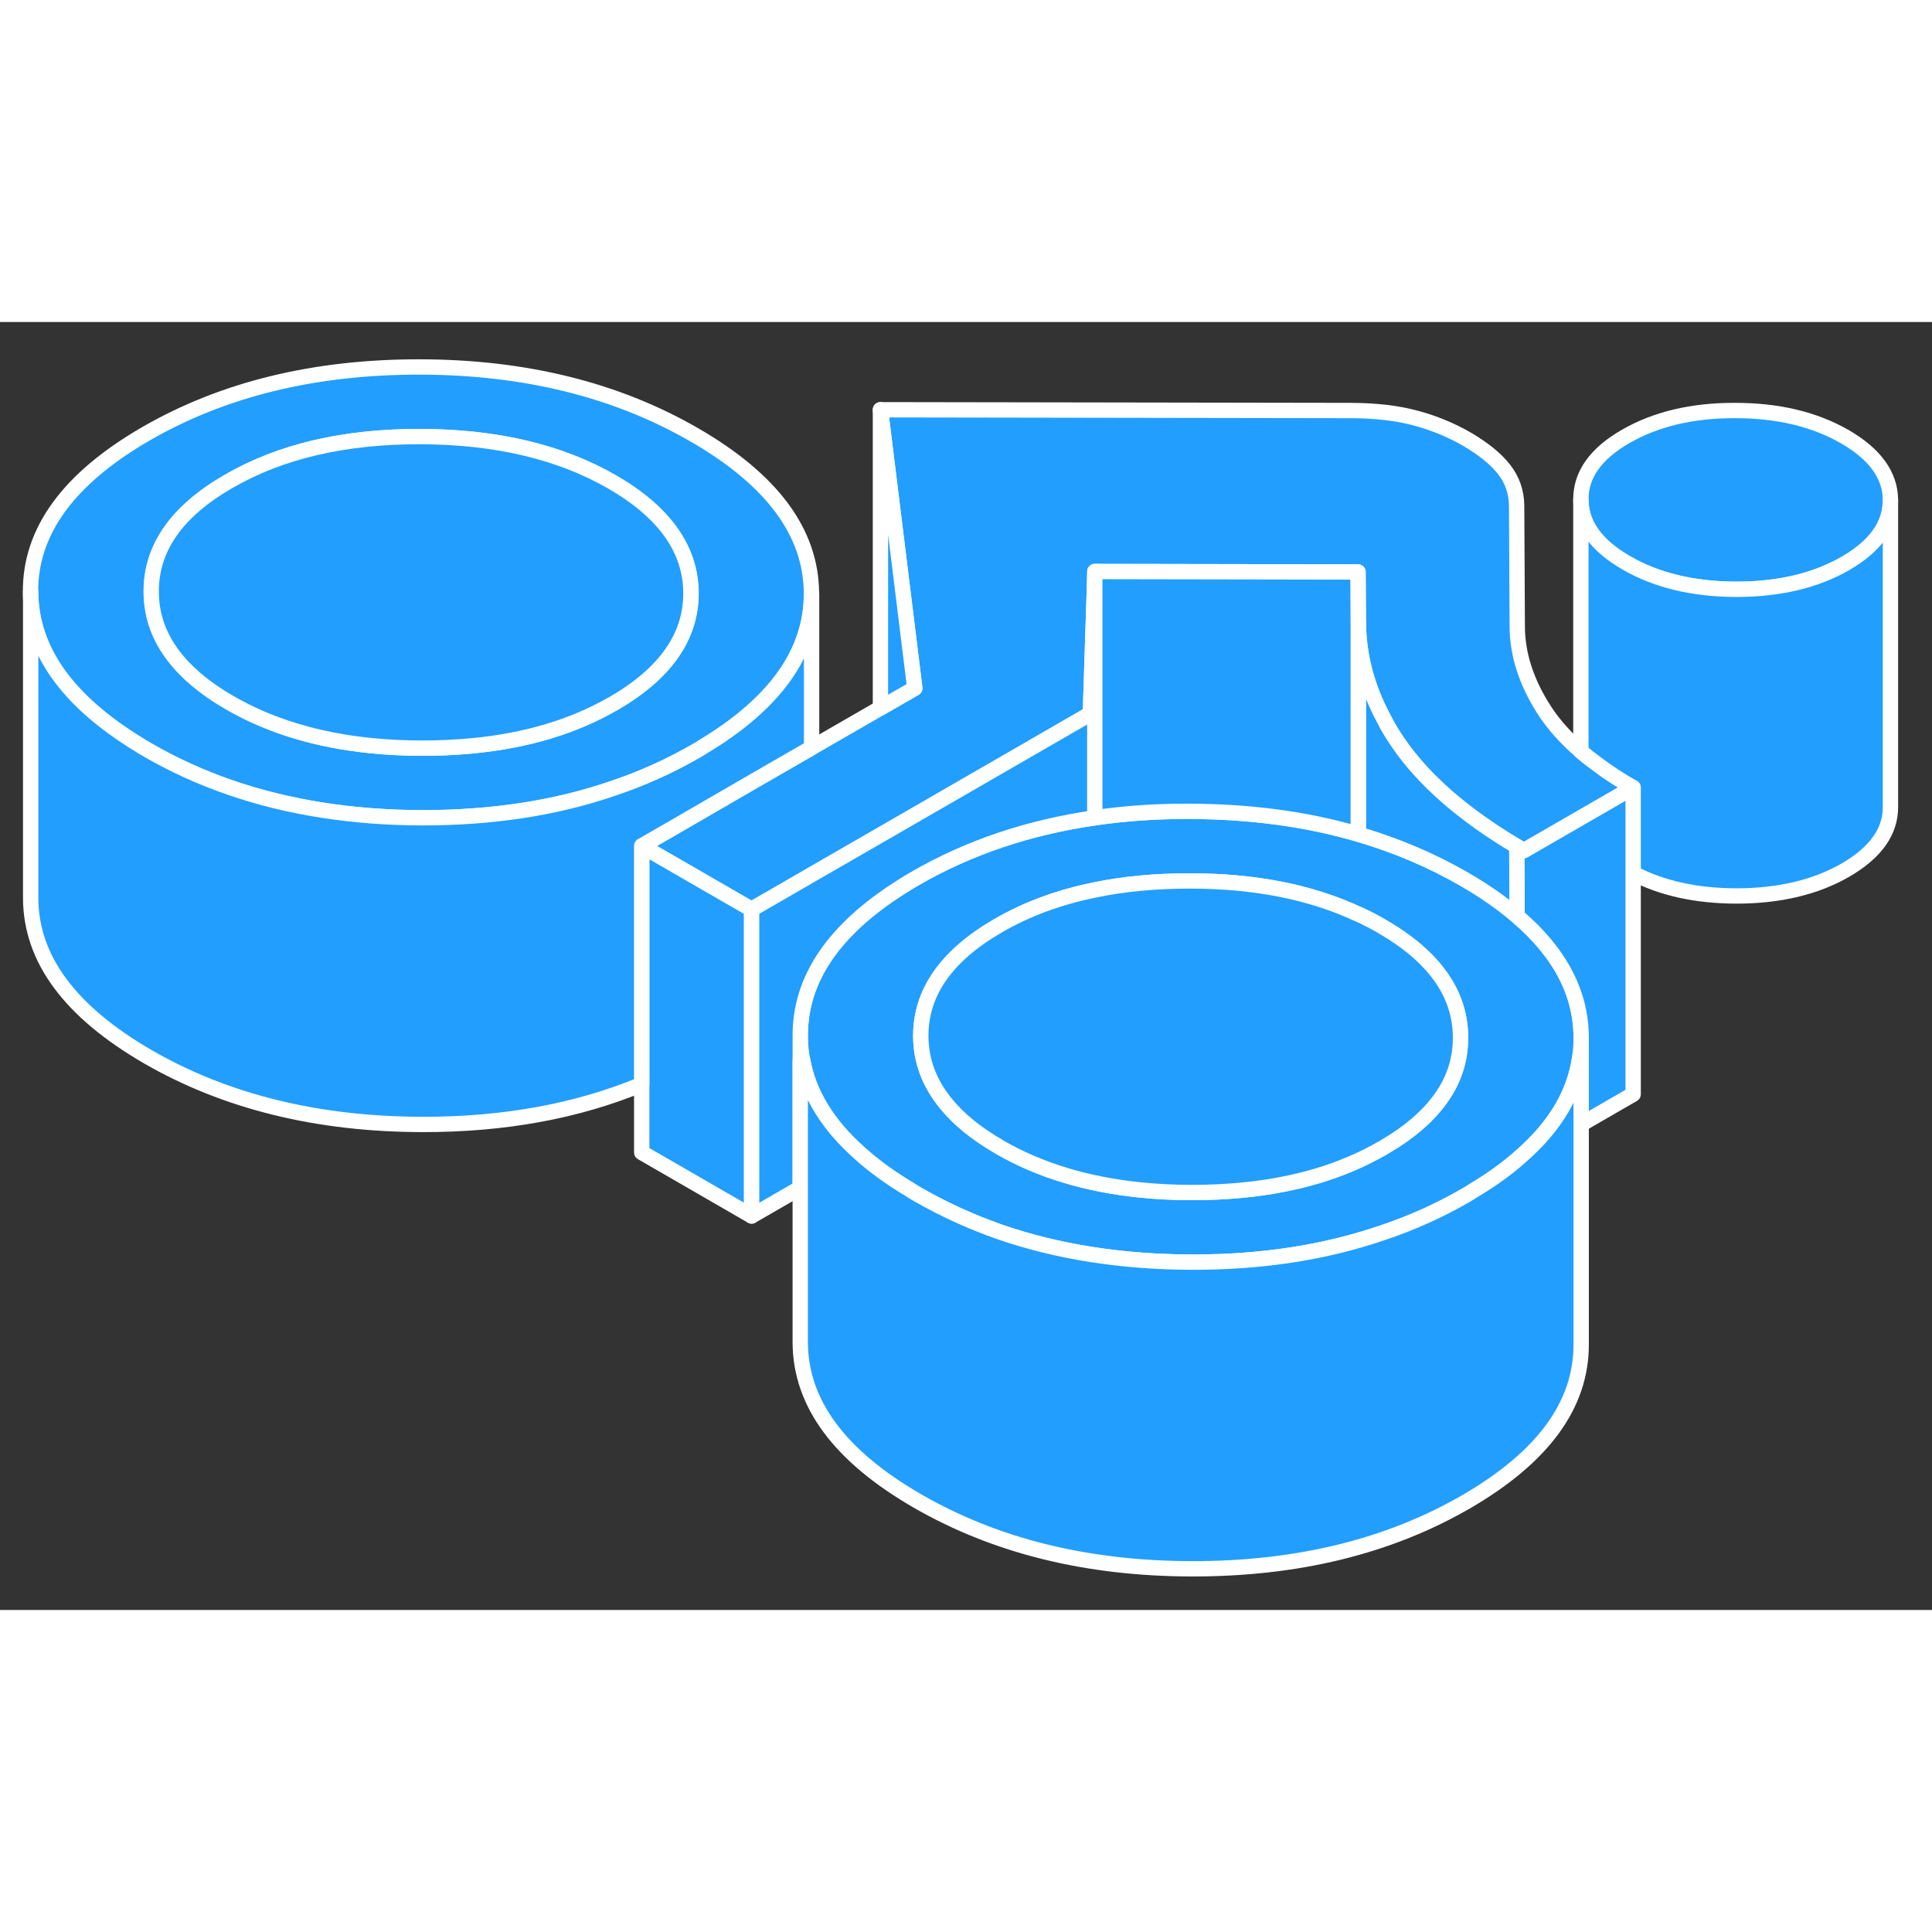 <svg width="48" height="48" viewBox="0 0 126 84" fill="#229EFF" xmlns="http://www.w3.org/2000/svg" stroke-width="1px" stroke-linecap="round" stroke-linejoin="round"><rect x="0" y="0" width="126" height="84" fill="#333333" stroke="none"/><path d="M49.02 38.303V58.303L41.851 54.163V34.163L44.8 35.873L49.02 38.303Z" stroke="white" stroke-linejoin="round"/><path d="M123.291 11.613V11.633C123.291 13.243 122.311 14.613 120.361 15.743C118.401 16.873 116.021 17.433 113.221 17.433C110.421 17.423 108.041 16.853 106.071 15.713C104.091 14.573 103.101 13.193 103.101 11.583C103.091 9.963 104.061 8.593 106.021 7.463C107.981 6.333 110.361 5.763 113.161 5.773C115.961 5.773 118.341 6.343 120.321 7.483C122.291 8.623 123.281 10.003 123.291 11.613Z" stroke="white" stroke-linejoin="round"/><path d="M45.27 7.353C40.19 4.423 34.23 2.943 27.381 2.933C20.53 2.923 14.58 4.373 9.53 7.283C4.48 10.203 1.97 13.633 1.99 17.593C2.01 21.393 4.37 24.713 9.06 27.573C9.25 27.693 9.441 27.813 9.64 27.923C11.32 28.893 13.101 29.703 14.981 30.353C18.771 31.663 22.96 32.323 27.54 32.333C32.06 32.333 36.191 31.713 39.92 30.433C41.85 29.793 43.66 28.973 45.38 27.983C45.541 27.893 45.691 27.803 45.84 27.703C50.56 24.873 52.92 21.543 52.92 17.733V17.683C52.901 13.723 50.35 10.283 45.27 7.353ZM40.01 24.883C40.01 24.883 39.971 24.903 39.951 24.913C37.361 26.403 34.29 27.313 30.78 27.643C29.73 27.743 28.65 27.793 27.52 27.793C26.39 27.793 25.23 27.733 24.151 27.623C20.651 27.263 17.6 26.333 15 24.833C11.59 22.863 9.88 20.453 9.87 17.603C9.85 14.753 11.53 12.343 14.921 10.393C18.3 8.433 22.471 7.463 27.41 7.473C32.35 7.483 36.531 8.473 39.931 10.433C43.34 12.403 45.05 14.813 45.07 17.663C45.08 20.523 43.4 22.923 40.01 24.883Z" stroke="white" stroke-linejoin="round"/><path d="M45.06 17.663C45.071 20.523 43.39 22.923 40 24.883C39.98 24.893 39.961 24.903 39.941 24.913C37.351 26.403 34.28 27.313 30.77 27.643C29.72 27.743 28.64 27.793 27.51 27.793C26.38 27.793 25.221 27.733 24.141 27.623C20.641 27.263 17.59 26.333 14.99 24.833C11.58 22.863 9.871 20.453 9.861 17.603C9.841 14.753 11.521 12.343 14.911 10.393C18.291 8.433 22.461 7.463 27.401 7.473C32.341 7.483 36.521 8.473 39.921 10.433C43.331 12.403 45.041 14.813 45.06 17.663Z" stroke="white" stroke-linejoin="round"/><path d="M106.51 30.363L103.181 32.283L99.391 34.473C99.231 34.383 99.071 34.293 98.921 34.203C95.391 32.103 92.821 29.843 91.171 27.423C90.821 26.913 90.51 26.403 90.251 25.883C89.15 23.833 88.601 21.743 88.591 19.603L88.571 16.303L71.411 16.273L71.111 25.553L70.781 25.743L58.31 32.943L52.931 36.043L52.781 36.133L49.02 38.303L44.81 35.873L41.851 34.163L43.421 33.263L49.031 30.013L52.931 27.763L57.421 25.173L59.661 23.883L57.421 5.723L88.151 5.773C89.701 5.783 91.07 5.933 92.27 6.253C93.46 6.563 94.591 7.023 95.671 7.643C96.741 8.273 97.551 8.923 98.091 9.613C98.631 10.303 98.901 11.093 98.911 11.983L98.951 19.823C98.951 21.683 99.551 23.513 100.721 25.323C101.321 26.253 102.121 27.143 103.111 28.003C103.451 28.293 103.821 28.583 104.211 28.863C104.901 29.383 105.67 29.883 106.51 30.363Z" stroke="white" stroke-linejoin="round"/><path d="M123.291 11.633V31.613C123.301 33.233 122.321 34.603 120.361 35.743C118.401 36.873 116.021 37.433 113.221 37.433C110.621 37.423 108.38 36.933 106.5 35.943V30.363C105.66 29.883 104.891 29.383 104.201 28.863C103.811 28.583 103.441 28.293 103.101 28.003V11.583C103.101 13.193 104.091 14.573 106.071 15.713C108.041 16.853 110.421 17.423 113.221 17.433C116.021 17.433 118.401 16.873 120.361 15.743C122.311 14.613 123.291 13.243 123.291 11.633Z" stroke="white" stroke-linejoin="round"/><path d="M98.941 38.743C97.961 37.893 96.801 37.093 95.471 36.323C93.331 35.093 91.04 34.123 88.591 33.403C85.221 32.413 81.54 31.923 77.57 31.913C75.43 31.903 73.38 32.043 71.41 32.333C67.1 32.953 63.201 34.263 59.731 36.263C59.401 36.453 59.09 36.643 58.79 36.833C54.37 39.623 52.171 42.863 52.191 46.563C52.191 47.093 52.24 47.603 52.34 48.113C52.73 50.323 53.98 52.363 56.081 54.223C56.98 55.033 58.05 55.813 59.27 56.543C59.46 56.673 59.651 56.783 59.84 56.893C61.52 57.863 63.3 58.673 65.171 59.333C68.96 60.643 73.141 61.303 77.731 61.313C82.251 61.323 86.38 60.693 90.121 59.413C92.05 58.773 93.871 57.953 95.581 56.963C95.74 56.873 95.9 56.783 96.05 56.673C97.27 55.953 98.331 55.183 99.231 54.373C101.441 52.433 102.71 50.283 103.03 47.933C103.09 47.533 103.12 47.123 103.12 46.703V46.653C103.11 43.733 101.711 41.103 98.941 38.743ZM93.981 50.613C93.141 51.803 91.881 52.883 90.201 53.853C90.181 53.863 90.15 53.883 90.13 53.893C87.54 55.383 84.481 56.293 80.971 56.623C79.921 56.723 78.841 56.773 77.711 56.773C76.581 56.773 75.421 56.713 74.341 56.603C70.841 56.243 67.791 55.313 65.191 53.813C65.191 53.813 65.181 53.813 65.181 53.803C63.691 52.943 62.531 52.003 61.701 50.983C60.611 49.653 60.06 48.193 60.05 46.583C60.04 43.723 61.721 41.323 65.111 39.363C66.96 38.293 69.061 37.513 71.391 37.043C73.3 36.643 75.371 36.453 77.6 36.453C81.82 36.453 85.481 37.173 88.581 38.623H88.591C89.121 38.863 89.63 39.123 90.121 39.413C93.531 41.383 95.24 43.793 95.25 46.643C95.26 48.083 94.841 49.403 93.981 50.613Z" stroke="white" stroke-linejoin="round"/><path d="M95.251 46.643C95.261 48.083 94.841 49.403 93.981 50.613C93.141 51.803 91.881 52.883 90.201 53.853C90.181 53.863 90.151 53.883 90.131 53.893C87.541 55.383 84.481 56.293 80.971 56.623C79.921 56.723 78.841 56.773 77.711 56.773C76.581 56.773 75.421 56.713 74.341 56.603C70.841 56.243 67.791 55.313 65.191 53.813C65.191 53.813 65.181 53.813 65.181 53.803C63.691 52.943 62.531 52.003 61.701 50.983C60.611 49.653 60.061 48.193 60.051 46.583C60.041 43.723 61.721 41.323 65.111 39.363C66.961 38.293 69.061 37.513 71.391 37.043C73.301 36.643 75.371 36.453 77.601 36.453C81.821 36.453 85.481 37.173 88.581 38.623H88.591C89.121 38.863 89.631 39.123 90.121 39.413C93.531 41.383 95.241 43.793 95.251 46.643Z" stroke="white" stroke-linejoin="round"/><path d="M106.51 30.363V50.363L103.12 52.323V46.653C103.11 43.733 101.71 41.103 98.94 38.743L98.92 34.203C99.07 34.293 99.23 34.383 99.39 34.473L103.18 32.283L106.51 30.363Z" stroke="white" stroke-linejoin="round"/><path d="M98.94 38.743C97.96 37.893 96.8 37.093 95.47 36.323C93.33 35.093 91.04 34.123 88.59 33.403V19.603C88.6 21.743 89.15 23.833 90.25 25.883C90.51 26.403 90.82 26.913 91.17 27.423C92.82 29.843 95.39 32.103 98.92 34.203L98.94 38.743Z" stroke="white" stroke-linejoin="round"/><path d="M71.411 16.273V32.333C67.101 32.953 63.201 34.263 59.731 36.263C59.401 36.453 59.09 36.643 58.791 36.833C54.37 39.623 52.171 42.863 52.191 46.563V56.473L49.02 58.303V38.303L52.781 36.133L52.931 36.043L58.31 32.943L70.781 25.743L71.111 25.553L71.411 16.273Z" stroke="white" stroke-linejoin="round"/><path d="M88.58 19.603V33.403C85.21 32.413 81.53 31.923 77.56 31.913C75.42 31.903 73.37 32.043 71.4 32.333V16.273L88.56 16.303L88.58 19.603Z" stroke="white" stroke-linejoin="round"/><path d="M59.66 23.883L57.42 25.173V5.723L59.66 23.883Z" stroke="white" stroke-linejoin="round"/><path d="M52.93 17.733V27.763L49.03 30.013L43.42 33.263L41.85 34.163V49.723C37.62 51.473 32.86 52.343 27.55 52.333C20.7 52.323 14.73 50.853 9.65 47.923C4.57 44.983 2.02 41.543 2 37.593V17.593C2.02 21.393 4.38 24.713 9.07 27.573C9.26 27.693 9.45 27.813 9.65 27.923C11.33 28.893 13.11 29.703 14.99 30.353C18.78 31.663 22.97 32.323 27.55 32.333C32.07 32.333 36.2 31.713 39.93 30.433C41.86 29.793 43.67 28.973 45.39 27.983C45.55 27.893 45.7 27.803 45.85 27.703C50.57 24.873 52.93 21.543 52.93 17.733Z" stroke="white" stroke-linejoin="round"/><path d="M103.12 48.013V66.653C103.14 70.613 100.63 74.043 95.58 76.963C90.53 79.873 84.581 81.323 77.731 81.313C70.88 81.303 64.92 79.823 59.84 76.893C54.76 73.963 52.21 70.523 52.19 66.563V48.193L52.34 48.113C52.73 50.323 53.98 52.363 56.08 54.223C56.98 55.033 58.05 55.813 59.27 56.543C59.46 56.673 59.65 56.783 59.84 56.893C61.52 57.863 63.3 58.673 65.17 59.333C68.96 60.643 73.141 61.303 77.731 61.313C82.251 61.323 86.38 60.693 90.12 59.413C92.05 58.773 93.87 57.953 95.58 56.963C95.74 56.873 95.9 56.783 96.05 56.673C97.27 55.953 98.331 55.183 99.231 54.373C101.44 52.433 102.71 50.283 103.03 47.933C103.06 47.953 103.09 47.983 103.12 48.013Z" stroke="white" stroke-linejoin="round"/></svg>